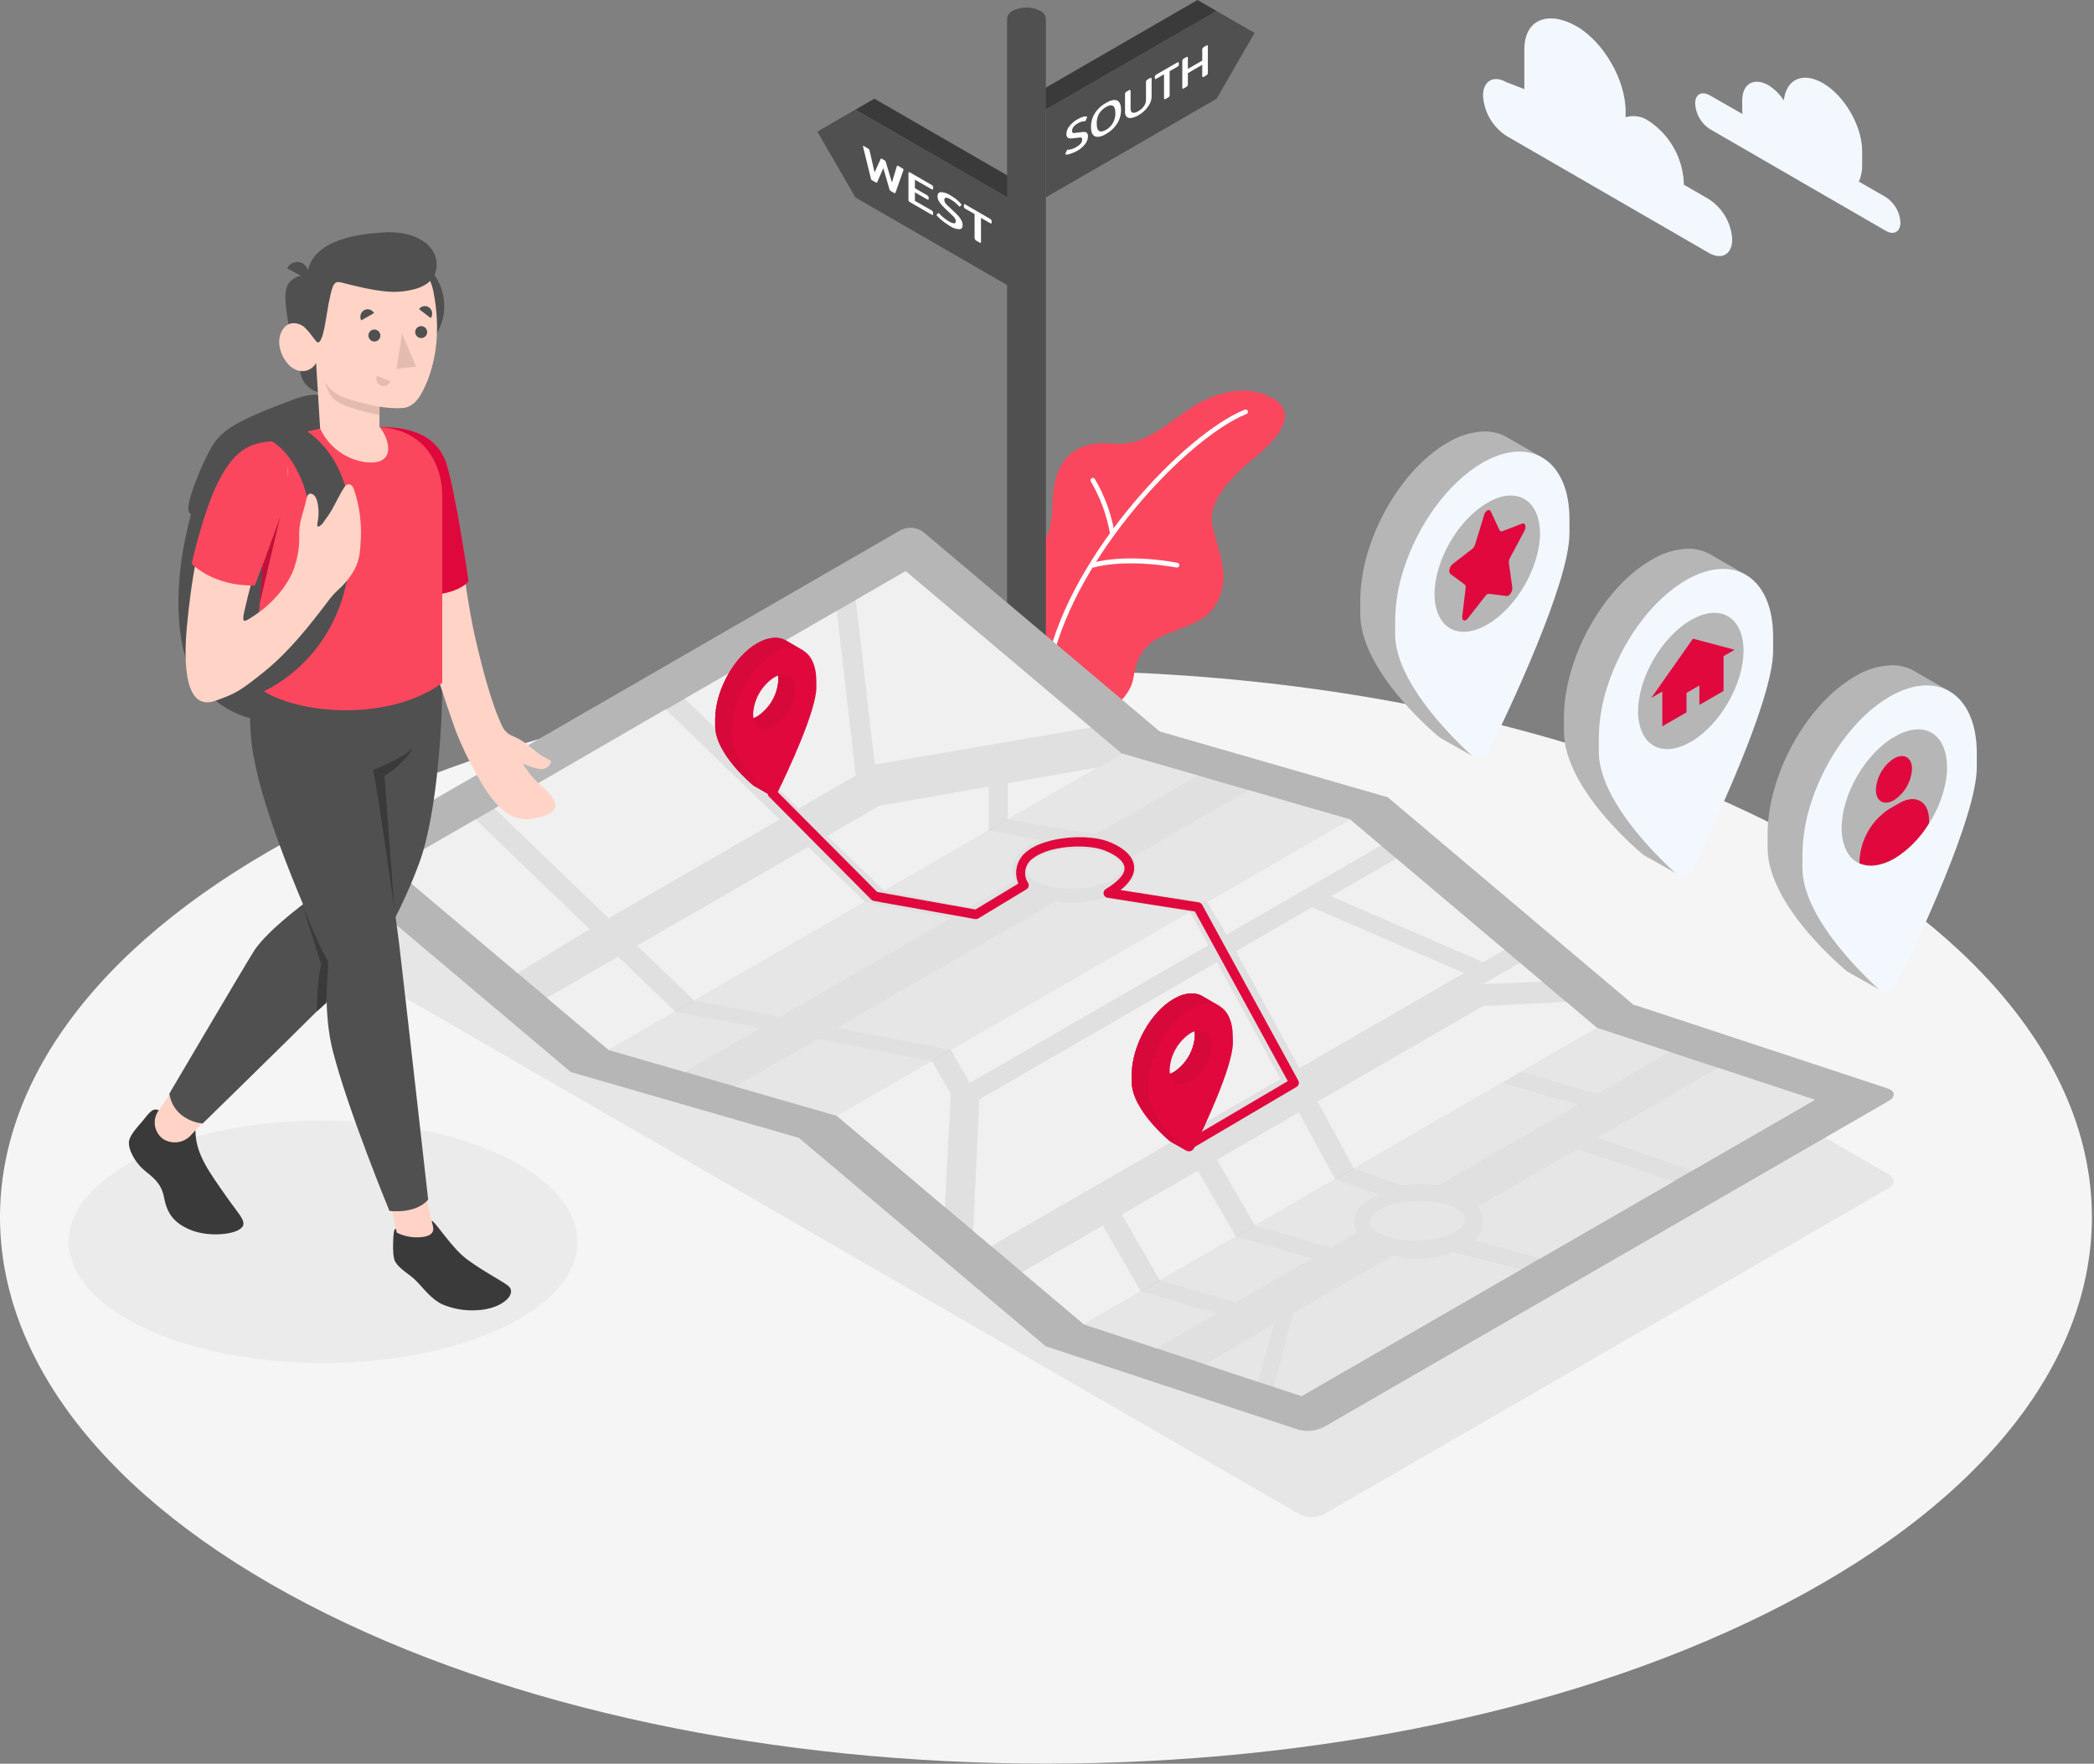 <svg width="615" height="518" viewBox="0 0 615 518" fill="none" xmlns="http://www.w3.org/2000/svg">
<rect x="0" y="0" width="615" height="518" fill="#808080" stroke="none"/>
<path d="M89.974 470.959C209.946 533.632 404.452 533.632 524.41 470.959C644.368 408.286 644.382 306.676 524.41 244.003C404.438 181.33 209.946 181.344 89.974 243.975C-29.998 306.607 -29.984 408.3 89.974 470.959Z" fill="#F5F5F5"/>
<path d="M381.642 444.717L98.515 281.245C96.535 280.104 96.535 278.262 98.515 277.122L264.378 181.312C265.486 180.752 266.71 180.461 267.951 180.461C269.193 180.461 270.417 180.752 271.525 181.312L554.653 344.866C556.632 345.993 556.632 347.849 554.653 348.989L388.734 444.785C387.629 445.328 386.412 445.605 385.18 445.593C383.949 445.581 382.737 445.281 381.642 444.717Z" fill="#E6E6E6"/>
<path d="M94.899 400.31C136.162 400.31 169.612 384.366 169.612 364.699C169.612 345.031 136.162 329.088 94.899 329.088C53.637 329.088 20.186 345.031 20.186 364.699C20.186 384.366 53.637 400.31 94.899 400.31Z" fill="#EBEBEB"/>
<path d="M322.761 209.047C326.252 209.116 332.025 204.594 332.904 198.987C333.784 193.379 335.447 188.953 343.432 185.93C351.418 182.906 355.912 181.532 358.468 174.577C361.025 167.623 357.094 159.788 355.981 153.865C354.867 147.941 360.351 141.042 368.35 134.527C376.349 128.012 380.967 121.14 373.848 117.017C366.728 112.894 357.85 114.626 350.084 119.615C342.319 124.604 336.23 131.146 326.719 130.28C317.209 129.414 311.835 133.482 309.965 140.973C308.096 148.463 310.804 157.961 303.712 160.311V192.128L322.761 209.047Z" fill="#FB475D"/>
<path d="M308.358 194.698H308.207C308.031 194.659 307.877 194.552 307.779 194.4C307.682 194.248 307.648 194.064 307.684 193.887C314.955 162.413 347.776 127.572 365.506 120.343C365.59 120.298 365.683 120.271 365.779 120.264C365.875 120.258 365.97 120.271 366.061 120.303C366.151 120.336 366.233 120.387 366.302 120.453C366.372 120.519 366.426 120.599 366.463 120.688C366.499 120.776 366.517 120.871 366.515 120.967C366.512 121.063 366.49 121.157 366.449 121.244C366.408 121.33 366.349 121.407 366.277 121.47C366.204 121.533 366.12 121.579 366.028 121.607C348.559 128.74 316.206 163.114 309.031 194.19C308.99 194.336 308.901 194.465 308.78 194.557C308.658 194.648 308.51 194.698 308.358 194.698Z" fill="white"/>
<path d="M326.637 157.081C326.475 157.08 326.318 157.022 326.195 156.916C326.072 156.81 325.99 156.664 325.964 156.504C325.005 151.174 323.111 146.056 320.37 141.386C320.277 141.23 320.248 141.044 320.289 140.867C320.33 140.69 320.438 140.536 320.59 140.437C320.667 140.389 320.752 140.357 320.841 140.342C320.931 140.327 321.022 140.33 321.11 140.35C321.198 140.371 321.281 140.408 321.355 140.461C321.428 140.514 321.491 140.58 321.538 140.657C324.396 145.492 326.351 150.806 327.311 156.339C327.329 156.428 327.328 156.519 327.309 156.608C327.29 156.696 327.252 156.78 327.199 156.853C327.147 156.927 327.079 156.989 327.001 157.035C326.924 157.081 326.837 157.111 326.747 157.123L326.637 157.081Z" fill="white"/>
<path d="M320.961 166.647C320.809 166.647 320.661 166.597 320.539 166.505C320.418 166.414 320.329 166.285 320.288 166.138C320.265 166.051 320.26 165.96 320.272 165.87C320.285 165.781 320.315 165.694 320.361 165.616C320.407 165.539 320.468 165.47 320.54 165.416C320.613 165.362 320.695 165.322 320.782 165.3C331.585 162.441 345.233 165.176 345.81 165.3C345.901 165.318 345.986 165.354 346.063 165.405C346.139 165.456 346.205 165.522 346.256 165.598C346.307 165.675 346.343 165.761 346.36 165.851C346.378 165.941 346.378 166.034 346.36 166.125C346.342 166.215 346.306 166.301 346.255 166.377C346.204 166.454 346.138 166.519 346.062 166.57C345.985 166.621 345.899 166.657 345.809 166.675C345.719 166.693 345.626 166.692 345.536 166.674C345.398 166.674 331.613 163.926 321.126 166.674C321.07 166.679 321.013 166.669 320.961 166.647Z" fill="white"/>
<path d="M442.431 24.148L447.695 26.168V14.568C447.695 5.36 455.034 3.147 463.005 7.696C470.977 12.301 477.437 23.488 477.437 32.697V34.442C478.56 34.093 479.747 34.005 480.909 34.183C482.072 34.362 483.178 34.803 484.144 35.473C487.165 37.446 489.679 40.103 491.482 43.228C493.285 46.354 494.326 49.861 494.521 53.464V54.234L501.874 58.481C503.871 59.775 505.534 61.523 506.728 63.581C507.922 65.64 508.614 67.952 508.746 70.328C508.746 74.685 505.695 76.458 501.874 74.272L442.431 39.912C440.434 38.618 438.77 36.87 437.576 34.812C436.382 32.753 435.691 30.441 435.559 28.065C435.586 23.736 438.651 21.963 442.431 24.148Z" fill="#F3F8FF"/>
<path d="M502.149 27.997L511.77 33.494C511.77 33.068 511.687 32.656 511.687 32.23V29.495C511.687 24.574 515.151 22.623 519.411 25.042C521.208 26.186 522.736 27.705 523.892 29.495C524.593 23.296 529.389 20.987 535.354 24.396C541.732 28.079 546.913 37.04 546.913 44.407V48.53C546.952 50.182 546.619 51.822 545.937 53.327L553.868 57.904C555.116 58.716 556.154 59.812 556.899 61.102C557.645 62.391 558.075 63.838 558.156 65.325C558.156 68.074 556.232 69.16 553.868 67.799L502.149 37.892C500.901 37.08 499.862 35.984 499.117 34.694C498.372 33.405 497.941 31.958 497.861 30.471C497.806 27.735 499.73 26.636 502.149 27.997Z" fill="#F3F8FF"/>
<path d="M307.161 32.175L357.299 3.23L368.46 9.676L357.299 29.014L307.161 57.959V32.175Z" fill="#505050"/>
<path d="M357.3 3.23L351.706 0L301.472 29.014L307.162 32.175L357.3 3.23Z" fill="#3A3A3A"/>
<path d="M314.432 45.136C313.996 45.315 313.528 45.399 313.057 45.383C312.934 45.383 312.893 45.383 312.893 45.287C312.88 45.224 312.88 45.158 312.893 45.095L313.319 44.188C313.349 44.11 313.396 44.039 313.456 43.981H313.635C314.008 43.974 314.378 43.914 314.734 43.803C315.182 43.667 315.611 43.478 316.012 43.239C316.526 42.97 316.99 42.617 317.387 42.195C317.665 41.858 317.82 41.436 317.827 40.999C317.838 40.905 317.829 40.81 317.801 40.72C317.773 40.63 317.725 40.547 317.662 40.477C317.515 40.383 317.34 40.344 317.167 40.367C316.816 40.394 316.467 40.445 316.122 40.518H315.834C315.38 40.605 314.921 40.656 314.459 40.669C314.132 40.684 313.811 40.582 313.552 40.38C313.421 40.248 313.322 40.088 313.26 39.912C313.198 39.736 313.176 39.549 313.195 39.363C313.226 38.511 313.541 37.694 314.088 37.041C314.733 36.228 315.531 35.55 316.439 35.048C316.927 34.759 317.442 34.52 317.978 34.333C318.339 34.205 318.724 34.158 319.105 34.196C319.201 34.196 319.256 34.196 319.256 34.333C319.27 34.387 319.27 34.444 319.256 34.498L318.844 35.405C318.812 35.475 318.771 35.54 318.72 35.597C318.666 35.612 318.609 35.612 318.555 35.597C317.823 35.617 317.113 35.846 316.507 36.257C316.037 36.508 315.621 36.849 315.284 37.261C315.018 37.592 314.872 38.004 314.872 38.429C314.851 38.522 314.856 38.618 314.884 38.709C314.912 38.8 314.963 38.881 315.032 38.946C315.101 39.011 315.186 39.057 315.279 39.08C315.371 39.102 315.468 39.101 315.559 39.075C315.919 39.04 316.277 38.985 316.631 38.91H316.961C317.44 38.808 317.928 38.753 318.418 38.745C318.569 38.739 318.721 38.764 318.862 38.819C319.004 38.873 319.133 38.956 319.242 39.061C319.463 39.357 319.566 39.724 319.531 40.092C319.506 40.907 319.211 41.69 318.693 42.318C318.053 43.136 317.253 43.814 316.342 44.311C315.734 44.649 315.094 44.925 314.432 45.136Z" fill="white"/>
<path d="M321.565 40.023C320.795 39.665 320.424 38.758 320.424 37.274C320.413 35.85 320.809 34.453 321.565 33.247C322.384 31.972 323.514 30.927 324.85 30.209C326.224 29.399 327.337 29.165 328.093 29.522C328.849 29.88 329.248 30.787 329.248 32.271C329.256 33.7 328.855 35.102 328.093 36.312C327.283 37.576 326.167 38.616 324.85 39.336C323.475 40.16 322.321 40.38 321.565 40.023ZM326.87 36.092C327.36 35.2 327.606 34.195 327.585 33.178C327.585 32.079 327.351 31.392 326.87 31.089C326.389 30.787 325.716 30.91 324.822 31.433C323.96 31.912 323.244 32.615 322.747 33.467C322.289 34.363 322.067 35.361 322.101 36.367C322.101 37.466 322.334 38.154 322.802 38.456C323.269 38.758 323.97 38.635 324.877 38.112C325.713 37.633 326.402 36.934 326.87 36.092Z" fill="white"/>
<path d="M332.272 34.635C332.033 34.688 331.785 34.687 331.546 34.629C331.308 34.572 331.086 34.461 330.897 34.305C330.721 34.106 330.588 33.873 330.505 33.62C330.422 33.367 330.392 33.1 330.416 32.835V27.653C330.408 27.503 330.447 27.355 330.526 27.227C330.614 27.088 330.738 26.974 330.884 26.897L331.571 26.512C331.621 26.468 331.68 26.435 331.744 26.416C331.808 26.397 331.876 26.392 331.942 26.402C331.942 26.402 332.052 26.54 332.052 26.705V31.914C332.052 32.587 332.244 32.986 332.643 33.096C332.939 33.134 333.239 33.114 333.526 33.036C333.814 32.958 334.084 32.824 334.32 32.642C334.977 32.283 335.546 31.78 335.983 31.172C336.37 30.631 336.577 29.982 336.574 29.316V24.093C336.572 23.944 336.61 23.797 336.684 23.668C336.781 23.531 336.908 23.418 337.055 23.338L337.728 22.953C338.058 22.76 338.223 22.815 338.223 23.131V28.313C338.22 29.019 338.055 29.715 337.742 30.347C337.388 31.061 336.924 31.715 336.368 32.285C335.766 32.9 335.081 33.427 334.333 33.852C333.707 34.252 333.005 34.518 332.272 34.635Z" fill="white"/>
<path d="M341.988 29.123C341.906 29.123 341.865 29 341.865 28.835V21.825L339.611 23.117C339.446 23.213 339.336 23.255 339.267 23.213C339.198 23.172 339.171 23.09 339.171 22.925V22.622C339.164 22.479 339.197 22.336 339.267 22.21C339.358 22.082 339.475 21.974 339.611 21.894L345.768 18.348C345.818 18.309 345.875 18.28 345.937 18.263C345.998 18.247 346.062 18.243 346.125 18.252C346.125 18.252 346.222 18.389 346.222 18.541V18.898C346.229 19.037 346.196 19.176 346.125 19.297C346.033 19.428 345.91 19.537 345.768 19.613L343.514 20.904V27.928C343.513 28.072 343.476 28.214 343.404 28.34C343.312 28.486 343.178 28.602 343.019 28.67L342.359 29.069C342.181 29.123 342.057 29.151 341.988 29.123Z" fill="white"/>
<path d="M347.334 26.031C347.265 26.031 347.238 25.894 347.238 25.743V17.936C347.232 17.788 347.266 17.641 347.334 17.51C347.436 17.381 347.562 17.274 347.705 17.194L348.392 16.795C348.557 16.699 348.681 16.658 348.763 16.699C348.846 16.74 348.873 16.823 348.873 16.988V20.231L353.093 17.799V14.555C353.092 14.406 353.129 14.259 353.203 14.129C353.302 13.989 353.434 13.875 353.588 13.799L354.247 13.414C354.426 13.304 354.55 13.277 354.618 13.304C354.687 13.332 354.742 13.442 354.742 13.607V21.413C354.743 21.554 354.705 21.692 354.632 21.812C354.534 21.956 354.402 22.074 354.247 22.155L353.588 22.54C353.409 22.637 353.285 22.678 353.203 22.637C353.12 22.595 353.093 22.513 353.093 22.362V19.036L348.873 21.482V24.794C348.88 24.94 348.841 25.084 348.763 25.207C348.67 25.346 348.542 25.46 348.392 25.537L347.705 25.935C347.653 25.975 347.593 26.004 347.529 26.021C347.466 26.037 347.399 26.041 347.334 26.031Z" fill="white"/>
<path d="M301.361 61.148L251.223 32.203L240.049 38.649L251.223 57.986L301.361 86.931V61.148Z" fill="#505050"/>
<path d="M251.223 32.202L256.803 28.986L307.051 57.986L301.361 61.147L251.223 32.202Z" fill="#3A3A3A"/>
<path d="M255.964 52.86C255.882 52.76 255.825 52.642 255.799 52.516L253.462 43.046C253.454 43.006 253.454 42.964 253.462 42.923C253.462 42.799 253.545 42.785 253.737 42.923L254.947 43.624C255.059 43.685 255.161 43.764 255.249 43.857C255.309 43.939 255.352 44.033 255.373 44.132L256.857 50.647L258.644 46.689C258.65 46.656 258.667 46.626 258.692 46.603C258.716 46.581 258.748 46.567 258.781 46.565C258.781 46.565 258.919 46.565 259.056 46.661L259.743 47.06C259.851 47.111 259.945 47.186 260.018 47.28C260.08 47.367 260.127 47.465 260.156 47.568L261.956 53.588L263.413 48.778C263.413 48.695 263.482 48.654 263.551 48.654C263.66 48.659 263.766 48.697 263.853 48.764L265.062 49.465C265.255 49.575 265.351 49.699 265.351 49.822C265.36 49.858 265.36 49.896 265.351 49.932L263.001 56.584C263.001 56.681 262.905 56.736 262.836 56.736C262.718 56.729 262.604 56.691 262.506 56.626L261.709 56.158C261.591 56.093 261.484 56.01 261.393 55.911C261.312 55.804 261.251 55.683 261.214 55.553L259.427 49.369L257.641 53.492C257.641 53.588 257.544 53.643 257.476 53.643C257.359 53.63 257.247 53.593 257.146 53.533L256.335 53.052C256.198 53.016 256.072 52.951 255.964 52.86Z" fill="white"/>
<path d="M266.932 59.086C266.85 58.959 266.807 58.811 266.809 58.66V50.853C266.809 50.688 266.85 50.592 266.932 50.565C267.015 50.565 267.152 50.565 267.358 50.702L273.529 54.262C273.691 54.344 273.831 54.462 273.942 54.605C274.017 54.73 274.055 54.873 274.052 55.017V55.361C274.052 55.526 274.052 55.622 273.942 55.65C273.832 55.677 273.736 55.65 273.529 55.526L268.705 52.777V55.279L272.21 57.299C272.371 57.381 272.512 57.499 272.622 57.643C272.708 57.763 272.751 57.908 272.746 58.055V58.357C272.746 58.508 272.746 58.605 272.622 58.632C272.475 58.642 272.328 58.598 272.21 58.508L268.705 56.488V58.99L273.516 61.738C273.685 61.821 273.831 61.943 273.942 62.096C274.017 62.22 274.055 62.363 274.052 62.508V62.852C274.052 63.017 274.052 63.099 273.942 63.127C273.79 63.122 273.642 63.075 273.516 62.989L267.358 59.429C267.191 59.351 267.044 59.233 266.932 59.086Z" fill="white"/>
<path d="M276.897 64.941C276.305 64.501 275.761 63.998 275.275 63.443C275.138 63.291 275.083 63.195 275.083 63.127C275.073 63.107 275.068 63.086 275.068 63.065C275.068 63.043 275.073 63.022 275.083 63.003L275.578 62.618C275.6 62.601 275.626 62.592 275.653 62.592C275.681 62.592 275.707 62.601 275.729 62.618C275.809 62.664 275.879 62.724 275.935 62.797C276.324 63.224 276.747 63.62 277.2 63.979C277.663 64.359 278.155 64.703 278.67 65.009C279.13 65.314 279.651 65.516 280.196 65.6C280.539 65.6 280.704 65.394 280.704 64.954C280.709 64.698 280.643 64.446 280.512 64.226C280.357 63.964 280.167 63.724 279.948 63.511C279.701 63.255 279.303 62.87 278.753 62.357L278.409 62.054C277.763 61.45 277.227 60.927 276.815 60.488C276.412 60.074 276.061 59.612 275.77 59.113C275.501 58.674 275.354 58.171 275.344 57.656C275.344 56.873 275.688 56.461 276.375 56.433C277.358 56.493 278.308 56.816 279.124 57.368C279.74 57.727 280.332 58.127 280.897 58.563C281.373 58.935 281.807 59.359 282.189 59.828C282.281 59.911 282.343 60.022 282.367 60.144C282.377 60.161 282.382 60.18 282.382 60.199C282.382 60.218 282.377 60.237 282.367 60.254L281.886 60.653C281.865 60.665 281.842 60.671 281.818 60.671C281.794 60.671 281.77 60.665 281.749 60.653C281.672 60.598 281.603 60.533 281.543 60.46C280.864 59.708 280.071 59.068 279.193 58.563C278.783 58.284 278.311 58.109 277.818 58.055C277.502 58.055 277.351 58.289 277.351 58.715C277.346 58.979 277.412 59.24 277.543 59.471C277.708 59.742 277.907 59.991 278.134 60.213C278.382 60.474 278.808 60.859 279.385 61.381L279.742 61.725C280.471 62.384 281.034 62.948 281.447 63.388C281.817 63.803 282.131 64.265 282.381 64.762C282.601 65.187 282.718 65.658 282.725 66.136C282.725 66.879 282.395 67.277 281.763 67.332C280.776 67.287 279.823 66.963 279.014 66.398C278.277 65.959 277.57 65.472 276.897 64.941Z" fill="white"/>
<path d="M286.367 70.315C286.273 70.193 286.224 70.042 286.23 69.889V62.865L283.618 61.367C283.461 61.285 283.321 61.173 283.206 61.037C283.131 60.913 283.093 60.77 283.096 60.625V60.282C283.096 60.117 283.096 60.02 283.206 59.979C283.316 59.938 283.426 59.979 283.618 60.117L290.724 64.24C290.883 64.326 291.023 64.443 291.136 64.583C291.216 64.711 291.254 64.859 291.246 65.009V65.353C291.246 65.518 291.246 65.614 291.136 65.628C291.026 65.642 290.916 65.628 290.724 65.49L288.112 63.992V71.016C288.112 71.167 288.112 71.263 287.989 71.29C287.83 71.302 287.673 71.253 287.549 71.153L286.779 70.713C286.614 70.613 286.473 70.477 286.367 70.315Z" fill="white"/>
<path d="M307.147 5.428C307.087 4.94 306.903 4.474 306.612 4.077C306.32 3.68 305.932 3.364 305.484 3.161C304.237 2.53 302.86 2.202 301.463 2.202C300.067 2.202 298.69 2.53 297.443 3.161C296.995 3.364 296.607 3.68 296.315 4.077C296.024 4.474 295.84 4.94 295.78 5.428V308.018H307.174V5.428H307.147Z" fill="#505050"/>
<path d="M407.66 234.217L340.657 214.879L271.236 156.302C270.288 155.575 269.153 155.132 267.963 155.025C266.774 154.918 265.578 155.151 264.515 155.697L98.569 251.507C98.138 251.712 97.767 252.026 97.494 252.418C97.221 252.81 97.054 253.267 97.011 253.743C96.968 254.218 97.05 254.697 97.249 255.132C97.447 255.567 97.755 255.942 98.143 256.221L167.578 314.798L234.581 334.136L307.094 395.38L381.312 419.886C383.819 420.552 386.484 420.278 388.803 419.116L396.403 414.718L554.749 323.306C556.714 322.179 556.563 320.667 554.405 319.952L480.187 295.461L407.66 234.217Z" fill="#B6B6B6"/>
<path d="M340.656 214.879L167.577 314.798L234.579 334.136L407.658 234.217L340.656 214.879Z" fill="#B6B6B6"/>
<path d="M307.111 395.102L381.329 419.608C383.837 420.277 386.504 419.998 388.82 418.825L554.766 323.029C556.731 321.902 556.58 320.39 554.422 319.675L480.204 295.183L307.111 395.102Z" fill="#B6B6B6"/>
<path d="M329.483 221.325L265.985 167.75L115.24 254.778L178.752 308.352L329.483 221.325Z" fill="#E0E0E0"/>
<path d="M396.484 240.663L245.753 327.69L178.751 308.353L329.482 221.325L396.484 240.663Z" fill="#E0E0E0"/>
<g style="mix-blend-mode:multiply" opacity="0.5">
<g style="mix-blend-mode:multiply" opacity="0.5">
<path d="M396.484 240.663L245.753 327.69L178.751 308.353L329.482 221.325L396.484 240.663Z" fill="#E0E0E0"/>
</g>
</g>
<path d="M469.054 301.906L318.323 388.934L245.754 327.69L396.485 240.663L469.054 301.906Z" fill="#E0E0E0"/>
<path d="M533.019 323.003L382.274 410.031L318.323 388.934L469.054 301.906L533.019 323.003Z" fill="#E0E0E0"/>
<g style="mix-blend-mode:multiply" opacity="0.5">
<g style="mix-blend-mode:multiply" opacity="0.5">
<path d="M533.019 323.003L382.274 410.031L318.323 388.934L469.054 301.906L533.019 323.003Z" fill="#E0E0E0"/>
</g>
</g>
<path d="M152.006 285.798L173.171 272.906L139.677 240.663L115.24 254.778L152.006 285.798Z" fill="#F0F0F0"/>
<path d="M178.752 269.677L145.258 237.447L195.506 208.323L229 240.663L178.752 269.677Z" fill="#F0F0F0"/>
<path d="M201.085 205.217L234.579 237.446L251.333 227.771L245.753 179.419L201.085 205.217Z" fill="#F0F0F0"/>
<path d="M256.914 224.555L251.334 176.203L265.985 167.75L320.412 213.669L256.914 224.555Z" fill="#F0F0F0"/>
<path d="M198.297 297.082L181.543 280.96L160.61 293.041L178.753 308.352L198.297 297.082Z" fill="#F0F0F0"/>
<path d="M187.122 277.73L203.876 293.852L254.069 264.88L237.357 248.73L187.122 277.73Z" fill="#F0F0F0"/>
<path d="M259.705 261.623L242.951 245.501L258.29 236.65L290.409 231.001V243.893L259.705 261.623Z" fill="#F0F0F0"/>
<path d="M295.989 240.663V230.011L322.529 225.352L295.989 240.663Z" fill="#F0F0F0"/>
<path d="M323.916 250.339C317.745 248.552 308.99 249.281 304.372 251.947C299.754 254.613 300.991 258.228 307.121 260.001C313.251 261.774 322.033 261.073 326.665 258.393C331.297 255.713 330.073 252.112 323.916 250.339Z" fill="#E6E6E6"/>
<path d="M305.72 246.834C304.516 247.224 303.356 247.735 302.256 248.36C297.391 251.109 297.267 254.82 297.446 256.263C297.55 257.112 297.816 257.933 298.229 258.682L284.774 266.433L259.649 261.609L290.354 243.879L305.72 246.834Z" fill="#E6E6E6"/>
<path d="M295.989 240.663L313.211 243.646L322.034 244.869L351.818 227.771L329.484 221.325L295.989 240.663Z" fill="#E6E6E6"/>
<path d="M396.431 240.663L354.512 264.866L329.539 261.444C333.594 258.695 333.662 255.424 333.525 254.063C333.417 253.221 333.156 252.406 332.755 251.658L366.662 232.073L396.431 240.663Z" fill="#E6E6E6"/>
<path d="M349.522 267.78L329.497 279.339L295.906 272.948L309.843 264.866L309.953 264.798C311.52 265.009 313.099 265.115 314.681 265.114C317.911 265.14 321.128 264.701 324.233 263.808L349.522 267.78Z" fill="#E6E6E6"/>
<path d="M254.069 264.88L203.876 293.852L229 298.69L279.207 269.69L254.069 264.88Z" fill="#E6E6E6"/>
<path d="M329.497 279.352L295.934 272.906L245.727 301.906L279.248 308.352L329.497 279.352Z" fill="#E6E6E6"/>
<path d="M198.295 297.083L178.751 308.353L201.085 314.799L223.419 301.907L198.295 297.083Z" fill="#E6E6E6"/>
<path d="M273.668 311.582L240.147 305.136L215.971 319.1L245.754 327.69L273.668 311.582Z" fill="#E6E6E6"/>
<path d="M362.991 279.352L381.642 313.699L429.98 285.798L385.325 266.447L362.991 279.352Z" fill="#F0F0F0"/>
<path d="M273.668 311.582L279.248 321.244L277.503 354.491L245.754 327.69L273.668 311.582Z" fill="#F0F0F0"/>
<path d="M279.248 308.352L284.828 318.028L354.84 277.607L349.521 267.78L279.248 308.352Z" fill="#F0F0F0"/>
<path d="M354.566 264.88L360.201 274.514L405.557 248.318L396.486 240.663L354.566 264.88Z" fill="#F0F0F0"/>
<path d="M357.411 282.568L287.619 322.866L285.818 361.514L291.11 365.967L376.103 316.901L357.411 282.568Z" fill="#F0F0F0"/>
<path d="M390.905 263.231L410.092 252.153L441.841 278.94L435.573 282.569L390.905 263.231Z" fill="#F0F0F0"/>
<path d="M300.181 373.623L323.903 359.934L335.077 379.272L318.323 388.934L300.181 373.623Z" fill="#F0F0F0"/>
<path d="M351.815 343.816L329.485 356.708L340.652 376.049L362.982 363.158L351.815 343.816Z" fill="#F0F0F0"/>
<path d="M357.411 340.596L381.45 326.701L392.142 346.313L368.571 359.934L357.411 340.596Z" fill="#F0F0F0"/>
<path d="M397.639 343.152L386.974 323.526L435.573 295.46L459.996 294.251L469.053 301.906L397.639 343.152Z" fill="#F0F0F0"/>
<path d="M446.376 282.774L435.573 289.014L452.987 288.341L446.376 282.774Z" fill="#F0F0F0"/>
<path d="M424.742 353.681C418.585 351.908 409.83 352.622 405.212 355.289C400.594 357.955 401.831 361.57 407.961 363.356C414.09 365.143 422.873 364.415 427.505 361.748C432.136 359.082 430.913 355.412 424.742 353.681Z" fill="#E6E6E6"/>
<path d="M335.077 379.271L357.411 385.717L339.64 395.971L318.323 388.934L335.077 379.271Z" fill="#E6E6E6"/>
<path d="M340.657 376.042L362.991 382.488L385.325 369.596L362.991 363.15L340.657 376.042Z" fill="#E6E6E6"/>
<path d="M368.571 359.934L390.933 366.407L398.368 362.105C398.368 362.105 394.836 354.216 405.24 350.918L392.115 346.354L368.571 359.934Z" fill="#E6E6E6"/>
<path d="M397.641 343.152L411.385 348.1C415.091 347.651 418.838 347.651 422.545 348.1L463.488 324.474L441.154 318.028L397.641 343.152Z" fill="#E6E6E6"/>
<path d="M446.733 314.798L469.068 321.244L490.385 308.943L469.054 301.906L446.733 314.798Z" fill="#E6E6E6"/>
<path d="M504.596 313.63L469.067 334.136L496.982 343.812L533.019 323.004L504.596 313.63Z" fill="#E6E6E6"/>
<path d="M463.488 337.366L434.13 354.313C434.13 354.313 437.731 359.906 433.127 364.332L452.369 369.596L491.457 347.042L464.216 337.751" fill="#E6E6E6"/>
<path d="M446.735 372.826L426.902 367.782C426.902 367.782 417.35 371.52 409.31 368.606L379.732 385.676L374.152 407.323L382.275 409.99L446.735 372.826Z" fill="#E6E6E6"/>
<path d="M374.152 388.934L369.479 405.811L353.852 400.657L374.152 388.934Z" fill="#E6E6E6"/>
<path d="M349.522 337.407C349.283 337.407 349.049 337.345 348.842 337.227C348.634 337.109 348.461 336.939 348.34 336.734C348.154 336.42 348.1 336.046 348.19 335.693C348.281 335.34 348.507 335.037 348.821 334.851L378.219 317.52L350.937 267.697L325.264 263.657C324.986 263.613 324.728 263.486 324.525 263.292C324.321 263.097 324.183 262.845 324.127 262.57C324.072 262.294 324.102 262.008 324.215 261.75C324.327 261.492 324.515 261.275 324.755 261.128C328.562 258.805 330.473 256.606 330.253 254.75C330.033 252.895 327.889 251.122 324.343 249.748C319.065 247.714 308.152 248.373 303.438 252.043C302.287 252.801 301.482 253.982 301.196 255.331C300.91 256.679 301.168 258.085 301.912 259.245C302.015 259.4 302.085 259.574 302.118 259.756C302.152 259.939 302.148 260.127 302.107 260.308C302.066 260.489 301.988 260.66 301.879 260.81C301.77 260.961 301.632 261.087 301.473 261.183L287.316 269.745C287.03 269.912 286.695 269.975 286.368 269.924L256.612 264.591C256.338 264.534 256.086 264.4 255.884 264.206L225.866 233.969C225.61 233.712 225.467 233.364 225.467 233C225.467 232.637 225.61 232.289 225.866 232.032C225.994 231.903 226.146 231.8 226.314 231.731C226.481 231.661 226.661 231.625 226.842 231.625C227.024 231.625 227.203 231.661 227.371 231.731C227.538 231.8 227.69 231.903 227.818 232.032L257.615 261.952L286.478 267.12L299.095 259.492C298.367 257.818 298.244 255.944 298.745 254.189C299.246 252.434 300.342 250.908 301.844 249.871C307.341 245.638 319.381 244.855 325.428 247.123C328.177 248.167 332.74 250.504 333.084 254.434C333.304 256.771 331.971 259.107 329.112 261.403L352.064 265.017C352.274 265.049 352.474 265.128 352.648 265.25C352.823 265.372 352.966 265.532 353.068 265.718L381.312 317.368C381.482 317.681 381.525 318.049 381.43 318.392C381.335 318.736 381.11 319.029 380.803 319.21L350.264 337.215C350.04 337.348 349.782 337.415 349.522 337.407Z" fill="#E0083C"/>
<path d="M235.927 191.088L231.226 188.339C228.972 186.841 225.866 186.965 222.417 188.889C215.545 192.834 210.047 202.867 210.047 211.278V213.202C210.047 221.614 221.358 230.767 221.358 230.767L225.99 233.392C225.99 233.392 223.241 230.217 223.53 229.571C226.553 223.345 234.814 205.767 234.814 198.895V196.984C234.829 195.592 234.648 194.204 234.278 192.861L234.814 193.163L235.927 191.088ZM222.417 210.399C218.994 212.364 216.218 210.77 216.218 206.825C218.06 206.536 222.691 198.579 222.417 196.091C225.839 194.126 228.601 195.72 228.601 199.664C228.483 201.813 227.861 203.903 226.787 205.768C225.713 207.632 224.216 209.218 222.417 210.399Z" fill="#E0083C"/>
<path d="M235.927 191.088L231.226 188.339C228.972 186.841 225.866 186.965 222.417 188.889C215.545 192.834 210.047 202.867 210.047 211.278V213.202C210.047 221.614 221.358 230.767 221.358 230.767L225.99 233.392C225.99 233.392 223.241 230.217 223.53 229.571C226.553 223.345 234.814 205.767 234.814 198.895V196.984C234.829 195.592 234.648 194.204 234.278 192.861L234.814 193.163L235.927 191.088ZM222.417 210.399C218.994 212.364 216.218 210.77 216.218 206.825C218.06 206.536 222.691 198.579 222.417 196.091C225.839 194.126 228.601 195.72 228.601 199.664C228.483 201.813 227.861 203.903 226.787 205.768C225.713 207.632 224.216 209.218 222.417 210.399Z" fill="#E0083C"/>
<g opacity="0.2">
<path opacity="0.2" d="M235.927 191.088L231.226 188.339C228.972 186.841 225.866 186.965 222.417 188.889C215.545 192.834 210.047 202.867 210.047 211.278V213.202C210.047 221.614 221.358 230.767 221.358 230.767L225.99 233.392C225.99 233.392 223.241 230.217 223.53 229.571C226.553 223.345 234.814 205.767 234.814 198.895V196.984C234.829 195.592 234.648 194.204 234.278 192.861L234.814 193.163L235.927 191.088ZM222.417 210.399C218.994 212.364 216.218 210.77 216.218 206.825C218.06 206.536 222.691 198.579 222.417 196.091C225.839 194.126 228.601 195.72 228.601 199.664C228.483 201.813 227.861 203.903 226.787 205.768C225.713 207.632 224.216 209.218 222.417 210.399Z" fill="black"/>
</g>
<path d="M239.749 199.897C239.749 191.486 234.251 187.858 227.379 191.802C220.507 195.747 215.01 205.78 215.01 214.205V216.115C215.01 222.603 222.349 230.121 225.73 233.241C225.922 233.417 226.152 233.546 226.403 233.618C226.653 233.689 226.917 233.702 227.173 233.654C227.43 233.606 227.671 233.499 227.878 233.341C228.086 233.183 228.254 232.98 228.369 232.746C231.283 226.781 239.777 208.79 239.777 201.822L239.749 199.897ZM227.379 213.257C223.957 215.236 221.195 213.628 221.195 209.683C221.313 207.535 221.935 205.444 223.009 203.58C224.083 201.715 225.58 200.129 227.379 198.949C230.802 196.984 233.578 198.578 233.578 202.536C233.456 204.684 232.831 206.772 231.754 208.634C230.678 210.496 229.179 212.079 227.379 213.257Z" fill="#E0083C"/>
<path d="M358.249 295.543L353.549 292.794C351.295 291.296 348.189 291.351 344.739 293.344C337.867 297.288 332.369 307.322 332.369 315.733V317.657C332.369 326.068 343.68 335.222 343.68 335.222L348.312 337.847C348.312 337.847 345.563 334.672 345.852 334.026C348.876 327.8 357.136 310.222 357.136 303.35V301.439C357.151 300.046 356.97 298.659 356.6 297.316L357.136 297.618L358.249 295.543ZM344.739 314.853C341.317 316.819 338.54 315.224 338.54 311.28C340.382 310.991 345.014 303.033 344.739 300.546C348.161 298.58 350.924 300.175 350.924 304.119C350.805 306.268 350.183 308.358 349.109 310.223C348.035 312.087 346.538 313.673 344.739 314.853Z" fill="#E0083C"/>
<path d="M358.249 295.543L353.549 292.794C351.295 291.296 348.189 291.351 344.739 293.344C337.867 297.288 332.369 307.322 332.369 315.733V317.657C332.369 326.068 343.68 335.222 343.68 335.222L348.312 337.847C348.312 337.847 345.563 334.672 345.852 334.026C348.876 327.8 357.136 310.222 357.136 303.35V301.439C357.151 300.046 356.97 298.659 356.6 297.316L357.136 297.618L358.249 295.543ZM344.739 314.853C341.317 316.819 338.54 315.224 338.54 311.28C340.382 310.991 345.014 303.033 344.739 300.546C348.161 298.58 350.924 300.175 350.924 304.119C350.805 306.268 350.183 308.358 349.109 310.223C348.035 312.087 346.538 313.673 344.739 314.853Z" fill="#E0083C"/>
<g opacity="0.2">
<path opacity="0.2" d="M358.249 295.543L353.549 292.794C351.295 291.296 348.189 291.351 344.739 293.344C337.867 297.288 332.369 307.322 332.369 315.733V317.657C332.369 326.068 343.68 335.222 343.68 335.222L348.312 337.847C348.312 337.847 345.563 334.672 345.852 334.026C348.876 327.8 357.136 310.222 357.136 303.35V301.439C357.151 300.046 356.97 298.659 356.6 297.316L357.136 297.618L358.249 295.543ZM344.739 314.853C341.317 316.819 338.54 315.224 338.54 311.28C340.382 310.991 345.014 303.033 344.739 300.546C348.161 298.58 350.924 300.175 350.924 304.119C350.805 306.268 350.183 308.358 349.109 310.223C348.035 312.087 346.538 313.673 344.739 314.853Z" fill="black"/>
</g>
<path d="M362.07 304.353C362.07 295.941 356.573 292.313 349.701 296.257C342.829 300.202 337.331 310.235 337.331 318.66V320.571C337.331 327.058 344.67 334.576 348.051 337.696C348.243 337.872 348.474 338.001 348.724 338.073C348.975 338.144 349.239 338.157 349.495 338.109C349.751 338.061 349.992 337.954 350.2 337.796C350.407 337.638 350.575 337.435 350.69 337.201C353.604 331.236 362.098 313.245 362.098 306.277L362.07 304.353ZM349.701 317.712C346.278 319.691 343.516 318.083 343.516 314.138C343.635 311.99 344.256 309.899 345.33 308.035C346.405 306.17 347.902 304.584 349.701 303.404C353.123 301.439 355.899 303.033 355.899 306.991C355.777 309.139 355.152 311.227 354.076 313.089C352.999 314.951 351.501 316.534 349.701 317.712Z" fill="#E0083C"/>
<path d="M453.083 134.458L452.781 134.279L443.352 128.864C441.169 127.422 438.602 126.67 435.986 126.706C432.139 126.841 428.395 127.983 425.128 130.019C410.971 138.183 399.509 158.881 399.509 176.336V180.294C399.509 197.708 422.874 216.634 422.874 216.634L432.398 222.021C432.082 221.65 426.667 215.438 427.313 214.132C433.58 201.268 450.678 164.915 450.678 150.703V146.745C450.708 143.873 450.342 141.01 449.592 138.238L450.692 138.87L453.083 134.458ZM435.367 180.294C429.086 183.923 423.877 181.738 422.777 175.484C416.826 177.656 412.318 174.233 412.318 166.99C416.125 166.385 425.691 150.044 425.128 144.807C431.395 141.179 436.604 143.364 437.704 149.618C443.668 147.446 448.177 150.868 448.177 158.112C448.177 166.275 442.445 176.212 435.367 180.294Z" fill="#B6B6B6"/>
<path d="M453.083 134.458L452.781 134.28C448.204 131.709 442.088 132.053 435.367 135.929C425.238 141.784 416.469 154.085 412.318 166.99C410.678 171.912 409.811 177.059 409.748 182.246V186.177C409.748 199.591 424.935 215.15 431.931 221.596C432.088 221.74 432.258 221.869 432.44 221.98C432.845 222.234 433.299 222.4 433.773 222.468C434.247 222.536 434.729 222.504 435.19 222.375C435.65 222.245 436.079 222.021 436.448 221.717C436.817 221.412 437.118 221.034 437.332 220.606C443.366 208.236 460.945 171.045 460.945 156.627V152.655C460.986 143.722 457.962 137.386 453.083 134.458ZM422.777 175.484C422.624 174.632 422.55 173.767 422.558 172.9C422.558 164.736 428.289 154.799 435.367 150.717C436.114 150.286 436.895 149.919 437.703 149.618C443.668 147.446 448.176 150.869 448.176 158.112C448.176 166.276 442.445 176.213 435.367 180.295C429.086 183.923 423.877 181.738 422.777 175.484Z" fill="#F3F8FF"/>
<path d="M439.559 146.319C438.606 146.7 437.686 147.16 436.81 147.694C428.247 152.628 421.32 164.626 421.32 174.495C421.309 175.546 421.402 176.595 421.595 177.628C422.969 185.187 429.223 187.826 436.81 183.442C445.359 178.508 452.299 166.496 452.299 156.627C452.231 147.817 446.774 143.68 439.559 146.319Z" fill="#B6B6B6"/>
<path d="M437.814 150.181L440.398 155.678C440.427 155.76 440.473 155.834 440.534 155.896C440.595 155.958 440.668 156.007 440.748 156.038C440.829 156.069 440.916 156.083 441.002 156.078C441.089 156.072 441.173 156.049 441.25 156.008L447.064 153.782C447.984 153.438 448.342 154.73 447.682 155.981L443.476 163.87C443.219 164.33 443.109 164.857 443.16 165.382L444.15 172.515C444.301 173.656 443.339 175.14 442.514 175.044L437.319 174.398C437.109 174.406 436.904 174.465 436.722 174.571C436.54 174.676 436.386 174.824 436.274 175.003L431.079 181.641C430.255 182.699 429.292 182.314 429.457 181.009L430.447 172.762C430.492 172.56 430.486 172.349 430.428 172.15C430.37 171.95 430.263 171.769 430.117 171.622L425.994 168.584C425.32 168.103 425.692 166.385 426.612 165.67L432.412 161.19C432.834 160.833 433.132 160.352 433.265 159.815L435.862 151.308C436.178 149.988 437.401 149.301 437.814 150.181Z" fill="#E0083C"/>
<path d="M512.897 168.914L512.594 168.735L503.166 163.32C500.982 161.878 498.415 161.126 495.799 161.162C491.952 161.297 488.208 162.439 484.941 164.475C470.785 172.639 459.322 193.337 459.322 210.792V214.75C459.322 232.164 482.687 251.09 482.687 251.09L492.212 256.477C491.896 256.106 486.481 249.894 487.127 248.588C493.394 235.724 510.491 199.371 510.491 185.159V181.201C510.521 178.329 510.156 175.466 509.406 172.694L510.505 173.326L512.897 168.914ZM495.181 214.75C488.899 218.379 483.69 216.194 482.591 209.94C476.64 212.112 472.132 208.689 472.132 201.446C475.939 200.841 485.505 184.5 484.941 179.263C491.209 175.635 496.418 177.82 497.517 184.074C503.482 181.902 507.99 185.324 507.99 192.568C507.99 200.732 502.259 210.668 495.181 214.75Z" fill="#B6B6B6"/>
<path d="M512.897 168.914L512.594 168.736C508.017 166.165 501.901 166.509 495.18 170.385C485.051 176.24 476.282 188.541 472.132 201.446C470.491 206.368 469.624 211.515 469.562 216.702V220.674C469.562 234.089 484.68 249.647 491.744 256.093C491.901 256.237 492.071 256.366 492.253 256.478C492.659 256.731 493.113 256.897 493.586 256.965C494.06 257.033 494.543 257.001 495.003 256.872C495.464 256.743 495.892 256.518 496.261 256.214C496.63 255.909 496.931 255.531 497.146 255.103C503.179 242.734 520.758 205.542 520.758 191.125V187.153C520.799 178.178 517.776 171.842 512.897 168.914ZM482.591 209.94C482.437 209.088 482.364 208.223 482.371 207.356C482.371 199.192 488.102 189.256 495.18 185.174C495.927 184.742 496.709 184.375 497.517 184.074C503.482 181.902 507.99 185.325 507.99 192.568C507.99 200.732 502.259 210.669 495.18 214.751C488.899 218.379 483.69 216.194 482.591 209.94Z" fill="#F3F8FF"/>
<path d="M499.401 180.762C498.424 181.139 497.482 181.599 496.583 182.136C488.021 187.07 481.094 199.083 481.094 208.951C481.083 209.997 481.175 211.042 481.369 212.071C482.743 219.63 488.996 222.269 496.583 217.885C505.132 212.951 512.073 200.938 512.073 191.07C512.045 182.274 506.589 178.137 499.401 180.762Z" fill="#B6B6B6"/>
<path d="M509.434 190.836L497.216 187.579L484.983 204.965L488.213 203.096V213.308L495.319 209.212V203.508L499.099 201.323V207.027L506.204 202.931V192.706L509.434 190.836Z" fill="#E0083C"/>
<path d="M572.711 203.123L572.409 202.945L562.98 197.53C560.797 196.088 558.23 195.336 555.613 195.372C551.767 195.507 548.023 196.649 544.756 198.684C530.599 206.848 519.137 227.547 519.137 245.002V248.96C519.137 266.374 542.502 285.299 542.502 285.299L552.026 290.687C551.71 290.316 546.295 284.104 546.941 282.798C553.208 269.933 570.306 233.58 570.306 219.369V215.411C570.336 212.538 569.97 209.676 569.22 206.903L570.32 207.535L572.711 203.123ZM554.995 248.96C548.714 252.588 543.505 250.334 542.405 244.15C536.454 246.321 531.946 242.899 531.946 235.656C535.753 235.051 545.319 218.709 544.756 213.473C551.023 209.844 556.232 212.03 557.331 218.283C563.296 216.112 567.804 219.534 567.804 226.777C567.804 234.941 562.073 244.878 554.995 248.96Z" fill="#B6B6B6"/>
<path d="M572.712 203.123L572.41 202.945C567.833 200.374 561.717 200.718 554.996 204.594C544.867 210.449 536.098 222.75 531.947 235.655C530.307 240.577 529.44 245.724 529.377 250.911V254.897C529.377 268.311 544.564 283.87 551.56 290.316C551.717 290.46 551.887 290.589 552.068 290.7C552.474 290.954 552.928 291.12 553.402 291.188C553.875 291.256 554.358 291.224 554.819 291.095C555.279 290.965 555.708 290.741 556.077 290.437C556.446 290.132 556.747 289.754 556.961 289.326C562.995 276.956 580.574 239.765 580.574 225.347V221.375C580.615 212.387 577.591 206.051 572.712 203.123ZM542.475 244.149C542.322 243.297 542.248 242.432 542.255 241.565C542.255 233.401 547.986 223.464 555.065 219.383C555.811 218.951 556.593 218.584 557.401 218.283C563.366 216.111 567.874 219.534 567.874 226.777C567.874 234.941 562.143 244.878 555.065 248.96C548.715 252.588 543.506 250.403 542.406 244.149H542.475Z" fill="#F3F8FF"/>
<path d="M559.187 215.039C558.21 215.416 557.268 215.876 556.369 216.414C547.807 221.348 540.88 233.36 540.88 243.229C540.87 244.28 540.962 245.329 541.155 246.362C542.529 253.921 548.769 256.56 556.369 252.176C564.918 247.242 571.845 235.229 571.845 225.361C571.845 216.483 566.402 212.291 559.187 215.039Z" fill="#B6B6B6"/>
<path d="M556.246 222.764C559.173 221.073 561.551 222.448 561.551 225.829C561.45 227.668 560.917 229.458 559.996 231.053C559.074 232.648 557.789 234.004 556.246 235.01C553.318 236.7 550.94 235.326 550.94 231.945C551.041 230.105 551.574 228.315 552.496 226.72C553.417 225.125 554.702 223.77 556.246 222.764Z" fill="#E0083C"/>
<path d="M546.13 253.523C548.879 254.719 552.425 254.334 556.342 252.148C560.52 249.554 564.021 246.002 566.554 241.785V240.892C566.554 235.394 562.65 233.085 557.84 235.862L554.83 237.594C552.291 239.25 550.18 241.483 548.668 244.11C547.156 246.738 546.287 249.685 546.13 252.712V253.523Z" fill="#E0083C"/>
<path d="M87.846 121.745C78.226 122.212 71.56 124.494 64.715 131.366C59.685 136.424 48.841 165.795 53.569 189.531C54.371 193.739 56.146 197.701 58.752 201.102C61.357 204.502 64.722 207.247 68.576 209.116C72.431 210.985 76.669 211.927 80.953 211.868C85.236 211.808 89.447 210.748 93.248 208.773C106.291 202.12 108.82 181.518 108.449 169.506C108.078 157.493 87.846 121.745 87.846 121.745Z" fill="#505050"/>
<path d="M76 130.569C76 130.569 73.416 127.188 67.423 129.071C67.423 129.071 61.101 136.685 56.222 151.061C56.222 151.061 54.669 151.061 55.658 146.938C56.648 142.815 60.606 133.194 63.149 129.772C65.692 126.349 69.279 123.546 86.514 117.223C101.632 111.726 96.794 125.47 96.794 125.47L76 130.569Z" fill="#505050"/>
<path d="M46.629 326.092C44.608 325.047 43.33 327.617 41.502 329.665C40.21 331.108 38.217 333.39 37.915 335.039C37.475 337.472 39.674 341.293 42.038 343.396C44.402 345.498 47.288 347.024 48.168 351.642C49.048 356.26 50.917 359.023 55.631 361.084C60.895 363.352 68.001 362.624 70.31 361.084C73.141 359.256 70.557 357.263 66.599 351.587C61.431 344.193 57.404 338.901 57.404 332.002L46.629 326.092Z" fill="#3A3A3A"/>
<path d="M50.752 320.031L46.518 326.257C45.621 327.537 45.262 329.119 45.519 330.661C45.776 332.203 46.629 333.583 47.893 334.503L48.03 334.586C49.317 335.361 50.836 335.66 52.321 335.429C53.806 335.197 55.163 334.451 56.153 333.321L62.778 326.092L50.752 320.031Z" fill="url(#paint0_linear)"/>
<path d="M129.821 200.499C130.095 208.429 128.749 238.762 122.949 253.936C119.742 262.551 115.71 270.836 110.909 278.675C109.177 281.616 59.506 329.982 59.506 329.982C59.506 329.982 51.081 329.363 49.734 321.185C49.734 321.185 70.089 286.592 74.473 279.486C78.858 272.38 94.485 261.509 94.485 261.509L93.11 194.987L129.821 200.499Z" fill="#505050"/>
<path d="M117.772 367.582L128.279 365.193L124.802 349.902L114.295 352.291L117.772 367.582Z" fill="url(#paint1_linear)"/>
<path d="M109.576 226.131C113.177 222.829 116.403 219.142 119.197 215.135C127.224 204.044 125.987 194.203 125.987 194.203H122.702L74.35 200.567C72.997 208.45 73.193 216.522 74.928 224.33C79.174 245.757 96.409 282.371 96.409 282.371C96.162 285.326 94.911 297.765 97.784 308.787C102.237 326.187 114.373 355.627 114.373 355.627C114.373 355.627 121.987 356.713 125.753 352.315C125.753 352.315 119.032 292.542 117.232 277.231C115.198 260.587 109.576 226.131 109.576 226.131Z" fill="#505050"/>
<path d="M127.113 359.998L126.77 358.5C127.869 358.706 132.583 366.527 137.256 369.935C142.383 373.66 146.877 375.859 149.118 377.536C152.183 379.79 147.743 384.408 140.211 384.792C136.678 385.045 133.135 384.451 129.876 383.061C126.591 381.494 124.598 378.566 122.097 376.051C120.269 374.209 117.506 372.863 116.118 370.636C115.486 369.619 115.39 367.131 115.458 364.987C115.527 362.843 115.596 360.864 116.269 360.864L116.53 362.018C118.508 363.003 120.7 363.476 122.908 363.393C124.681 363.352 127.979 362.939 127.113 359.998Z" fill="#3A3A3A"/>
<path d="M115.83 267.019C115.83 267.019 110.772 231.051 109.576 226.131C109.576 226.131 118.496 222.736 121.245 219.616C121.245 219.616 119.279 223.973 112.902 227.863L115.83 267.019Z" fill="#3A3A3A"/>
<path d="M96.396 282.303C94.238 279.334 88.864 265.961 88.864 265.961L94.362 283.265C92.987 288.446 93.097 297.009 93.097 297.009L95.846 294.549C95.86 292.487 96.396 282.303 96.396 282.303Z" fill="#3A3A3A"/>
<path d="M124.406 185.49C117.424 161.933 118.909 142.004 117.534 135.888L135.553 161.259C136.336 169.629 137.589 177.948 139.305 186.177C141.366 195.18 144.184 206.408 147.551 213.39C148.158 214.639 149.206 215.619 150.492 216.139C153.901 217.514 155.482 219.314 158.217 221.348C160.361 222.956 161.996 223.163 161.859 223.808C161.618 224.536 161.113 225.146 160.443 225.517C159.773 225.889 158.988 225.995 158.244 225.815C156.596 225.463 154.996 224.918 153.475 224.193C155.024 226.779 156.977 229.099 159.261 231.065C164.484 235.628 165.226 238.858 156.512 240.411C151.015 241.401 146.108 238.762 139.937 227.396C137.583 223.251 135.53 218.943 133.793 214.504C129.684 202.89 126.523 192.623 124.406 185.49Z" fill="url(#paint2_linear)"/>
<path d="M111.459 125.374C119.939 125.456 128.295 127.366 131.168 136.369C133.917 145.192 137.6 170.729 137.6 170.729C137.6 170.729 134.027 175.457 122.124 174.687L111.459 125.374Z" fill="#FB475D"/>
<path d="M111.459 125.374C119.939 125.456 128.295 127.366 131.168 136.369C133.917 145.192 137.6 170.729 137.6 170.729C137.6 170.729 134.027 175.457 122.124 174.687L111.459 125.374Z" fill="#E0083C"/>
<g opacity="0.1">
<path opacity="0.1" d="M111.459 125.374C119.939 125.456 128.295 127.366 131.168 136.369C133.917 145.192 137.6 170.729 137.6 170.729C137.6 170.729 134.027 175.457 122.124 174.687L111.459 125.374Z" fill="#3A3A3A"/>
</g>
<path d="M94.032 125.882C88.067 127.256 81.181 128.493 75.409 131.379C71.396 133.345 77.154 166.605 77.154 166.605L74.406 200.553C82.322 209.171 112.614 213.184 129.89 200.553V145.577C129.89 136.781 125.011 126.225 111.528 125.442L94.032 125.882Z" fill="#FB475D"/>
<path d="M77.126 165.891L82.349 151.473L76.246 177.394L77.126 165.891Z" fill="#E0083C"/>
<path opacity="0.2" d="M77.126 165.891L82.349 151.473L76.246 177.394L77.126 165.891Z" fill="#3A3A3A"/>
<path d="M84.631 95.301L88.369 110.062C88.756 111.594 89.642 112.952 90.886 113.925C92.13 114.898 93.662 115.43 95.241 115.436H99.612V94.82L84.631 95.301Z" fill="#505050"/>
<path d="M116.601 105.586C125.272 104.515 131.433 96.618 130.363 87.947C129.292 79.276 121.395 73.115 112.724 74.186C104.053 75.257 97.891 83.154 98.962 91.825C100.033 100.496 107.93 106.657 116.601 105.586Z" fill="#505050"/>
<path d="M90.239 80.897C89.33 80.79 88.409 80.893 87.546 81.198C86.684 81.503 85.903 82.002 85.263 82.657C83.119 84.828 83.573 88.883 85.263 98.174L91.874 98.93L90.239 80.897Z" fill="#505050"/>
<path d="M93.331 98.943C92.355 99.521 90.953 97.638 89.744 96.373C88.534 95.109 84.59 93.377 82.624 97.528C80.659 101.678 83.751 107.341 86.748 108.523C87.816 109.054 89.048 109.149 90.184 108.787C91.321 108.426 92.272 107.636 92.836 106.585L94.018 125.827C95.202 128.417 97.009 130.674 99.278 132.396C101.547 134.118 104.207 135.251 107.02 135.695C116.517 136.973 114.566 129.153 111.446 125.318V119.436C113.827 119.856 116.25 119.98 118.661 119.807C122.125 119.161 123.829 115.945 125.533 111.835C127.966 105.692 129.464 97.005 127.361 85.983C124.613 71.387 108.408 71.07 99.145 76.912C89.881 82.753 93.331 98.943 93.331 98.943Z" fill="url(#paint3_linear)"/>
<path d="M93.33 100.593C92.835 100.593 90.966 97.487 89.743 96.373C88.052 94.834 90.238 80.897 90.238 80.897C91.09 69.476 107.94 68.61 112.599 68.28C123.265 67.511 130.467 73.421 127.622 80.856C125.698 84.237 121.753 85.172 118.001 85.612C111.72 86.381 101.041 83.014 99.694 82.863C97.879 82.602 97.495 84.375 96.505 89.185C95.708 93.391 94.993 100.551 93.33 100.593Z" fill="#505050"/>
<path d="M90.253 81.983L84.329 78.808C84.519 78.408 84.787 78.051 85.119 77.758C85.451 77.465 85.838 77.243 86.259 77.104C86.679 76.965 87.123 76.913 87.564 76.951C88.004 76.989 88.433 77.115 88.823 77.324C89.615 77.768 90.204 78.5 90.47 79.367C90.737 80.235 90.659 81.171 90.253 81.983Z" fill="#505050"/>
<path d="M111.446 119.491C111.446 119.491 102.65 117.718 99.585 116.082C97.787 115.161 96.303 113.726 95.324 111.959C95.791 113.754 96.614 115.436 97.743 116.907C99.997 119.779 111.487 121.896 111.487 121.896L111.446 119.491Z" fill="url(#paint4_linear)"/>
<path d="M111.72 98.614C111.707 98.958 111.592 99.291 111.391 99.572C111.19 99.852 110.91 100.066 110.588 100.189C110.266 100.312 109.914 100.337 109.578 100.262C109.241 100.186 108.934 100.013 108.695 99.765C108.456 99.516 108.295 99.203 108.232 98.864C108.17 98.524 108.208 98.174 108.343 97.857C108.478 97.539 108.704 97.269 108.991 97.078C109.279 96.888 109.616 96.786 109.961 96.786C110.197 96.789 110.43 96.839 110.646 96.933C110.862 97.027 111.058 97.163 111.221 97.333C111.385 97.503 111.513 97.704 111.599 97.924C111.684 98.143 111.726 98.378 111.72 98.614Z" fill="#505050"/>
<path d="M109.851 91.961L106.085 94.091C105.816 93.573 105.757 92.971 105.921 92.41C106.085 91.849 106.459 91.373 106.965 91.081C107.212 90.947 107.483 90.864 107.762 90.835C108.042 90.807 108.324 90.835 108.592 90.917C108.861 90.999 109.111 91.133 109.327 91.312C109.543 91.492 109.721 91.712 109.851 91.961Z" fill="#505050"/>
<path d="M110.648 110.392L114.662 111.904C114.58 112.18 114.442 112.437 114.257 112.658C114.072 112.879 113.843 113.059 113.586 113.188C113.328 113.317 113.046 113.391 112.759 113.407C112.471 113.422 112.183 113.379 111.913 113.278C111.367 113.058 110.929 112.632 110.692 112.093C110.456 111.553 110.44 110.943 110.648 110.392Z" fill="url(#paint5_linear)"/>
<path d="M126.509 93.432L123.073 90.779C123.237 90.548 123.445 90.353 123.686 90.204C123.927 90.055 124.195 89.957 124.475 89.915C124.755 89.873 125.04 89.887 125.314 89.958C125.588 90.028 125.845 90.153 126.069 90.325C126.526 90.689 126.826 91.213 126.908 91.791C126.99 92.369 126.847 92.956 126.509 93.432Z" fill="#505050"/>
<path d="M125.464 97.597C125.451 97.942 125.336 98.275 125.135 98.555C124.934 98.835 124.655 99.05 124.332 99.172C124.01 99.295 123.658 99.32 123.322 99.245C122.985 99.169 122.678 98.997 122.439 98.748C122.2 98.5 122.039 98.186 121.976 97.847C121.914 97.508 121.953 97.158 122.087 96.84C122.222 96.523 122.448 96.252 122.735 96.061C123.023 95.871 123.36 95.769 123.705 95.769C123.941 95.773 124.174 95.823 124.39 95.917C124.606 96.011 124.802 96.147 124.966 96.317C125.129 96.487 125.257 96.687 125.343 96.907C125.429 97.127 125.47 97.361 125.464 97.597Z" fill="#505050"/>
<path d="M118.07 97.899L116.421 108.386L122.221 107.698L118.07 97.899Z" fill="url(#paint6_linear)"/>
<path d="M88.231 125.524C88.231 125.524 101.563 131.448 102.992 151.927C106.002 194.753 73.759 204.608 73.759 204.608C71.01 199.206 73.223 191.908 75.477 186.74C80.71 183.327 84.949 178.592 87.765 173.015C90.581 167.438 91.875 161.216 91.516 154.978C90.774 139.365 83.022 130.623 79.146 129.441C81.897 127.569 84.981 126.239 88.231 125.524Z" fill="#505050"/>
<path d="M63.176 205.831C68.948 203.811 70.392 203.083 77.662 197.214C84.933 191.345 91.09 183.552 96.904 175.828C97.605 174.925 98.382 174.084 99.227 173.313C100.719 172 102.04 170.504 103.157 168.86C105.7 164.998 105.741 162.483 105.989 157.865C106.182 153.206 105.535 148.55 104.078 144.121C103.959 143.623 103.739 143.156 103.432 142.746C103.271 142.545 103.057 142.394 102.814 142.309C102.571 142.224 102.309 142.209 102.058 142.265C101.651 142.442 101.317 142.752 101.11 143.145C99.488 145.619 98.361 148.381 96.753 150.896C96.024 152.037 95.516 152.491 94.856 153.645C94.774 153.783 93.482 155.102 93.234 154.525C92.987 153.948 93.784 152.147 93.495 149.233C93.207 146.32 92.41 145.275 91.516 145.041C90.142 144.684 90.142 146.223 89.523 148.546C88.822 151.295 87.75 153.577 87.874 157.659C87.933 160.456 87.524 163.243 86.665 165.905C85.881 169.052 82.294 176.144 73.415 181.614C71.477 182.81 70.859 182.989 72.041 178.357C73.985 169.618 76.775 161.089 80.37 152.889C83.916 144.822 86.362 138.65 83.119 135.366C77.442 129.731 69.484 132.947 65.045 142.54C59.919 153.618 57.115 162.029 55.053 182.398C54.091 191.249 53.239 209.309 63.176 205.831Z" fill="url(#paint7_linear)"/>
<path d="M79.752 129.661C73.044 129.964 68.578 132.671 64.138 141.426C59.699 150.181 56.291 165.561 56.291 165.561C56.291 165.561 62.599 172.281 74.845 171.938C74.845 171.938 82.542 151.762 84.012 146.333C85.62 140.409 84.219 131.695 79.752 129.661Z" fill="#FB475D"/>
<defs>
<linearGradient id="paint0_linear" x1="6209.85" y1="6187.19" x2="6526.82" y2="6187.19" gradientUnits="userSpaceOnUse">
<stop stop-color="#FFD4C7"/>
<stop offset="0.42" stop-color="#EAD4D0"/>
<stop offset="1" stop-color="#FAD0BE"/>
</linearGradient>
<linearGradient id="paint1_linear" x1="-4925.45" y1="-4583.45" x2="-5117.52" y2="-4539.78" gradientUnits="userSpaceOnUse">
<stop stop-color="#FFD4C7"/>
<stop offset="0.42" stop-color="#EAD4D0"/>
<stop offset="1" stop-color="#FAD0BE"/>
</linearGradient>
<linearGradient id="paint2_linear" x1="16330.9" y1="39839.5" x2="17164.6" y2="39839.5" gradientUnits="userSpaceOnUse">
<stop stop-color="#FFD4C7"/>
<stop offset="0.42" stop-color="#EAD4D0"/>
<stop offset="1" stop-color="#FAD0BE"/>
</linearGradient>
<linearGradient id="paint3_linear" x1="16562" y1="23759.1" x2="17409.4" y2="23759.1" gradientUnits="userSpaceOnUse">
<stop stop-color="#FFD4C7"/>
<stop offset="0.42" stop-color="#EAD4D0"/>
<stop offset="1" stop-color="#FAD0BE"/>
</linearGradient>
<linearGradient id="paint4_linear" x1="5841.44" y1="3879.65" x2="6136.9" y2="3879.65" gradientUnits="userSpaceOnUse">
<stop stop-color="#E4BCAF"/>
<stop offset="0.42" stop-color="#EAD4D0"/>
<stop offset="1" stop-color="#FAD0BE"/>
</linearGradient>
<linearGradient id="paint5_linear" x1="1588.93" y1="1254.67" x2="1664.95" y2="1254.67" gradientUnits="userSpaceOnUse">
<stop stop-color="#E4BCAF"/>
<stop offset="0.42" stop-color="#EAD4D0"/>
<stop offset="1" stop-color="#FAD0BE"/>
</linearGradient>
<linearGradient id="paint6_linear" x1="2178.38" y1="4074.04" x2="2284.4" y2="4074.04" gradientUnits="userSpaceOnUse">
<stop stop-color="#E4BCAF"/>
<stop offset="0.42" stop-color="#EAD4D0"/>
<stop offset="1" stop-color="#FAD0BE"/>
</linearGradient>
<linearGradient id="paint7_linear" x1="18369.6" y1="28069.5" x2="19311.4" y2="28069.5" gradientUnits="userSpaceOnUse">
<stop stop-color="#FFD4C7"/>
<stop offset="0.42" stop-color="#EAD4D0"/>
<stop offset="1" stop-color="#FAD0BE"/>
</linearGradient>
</defs>
</svg>
